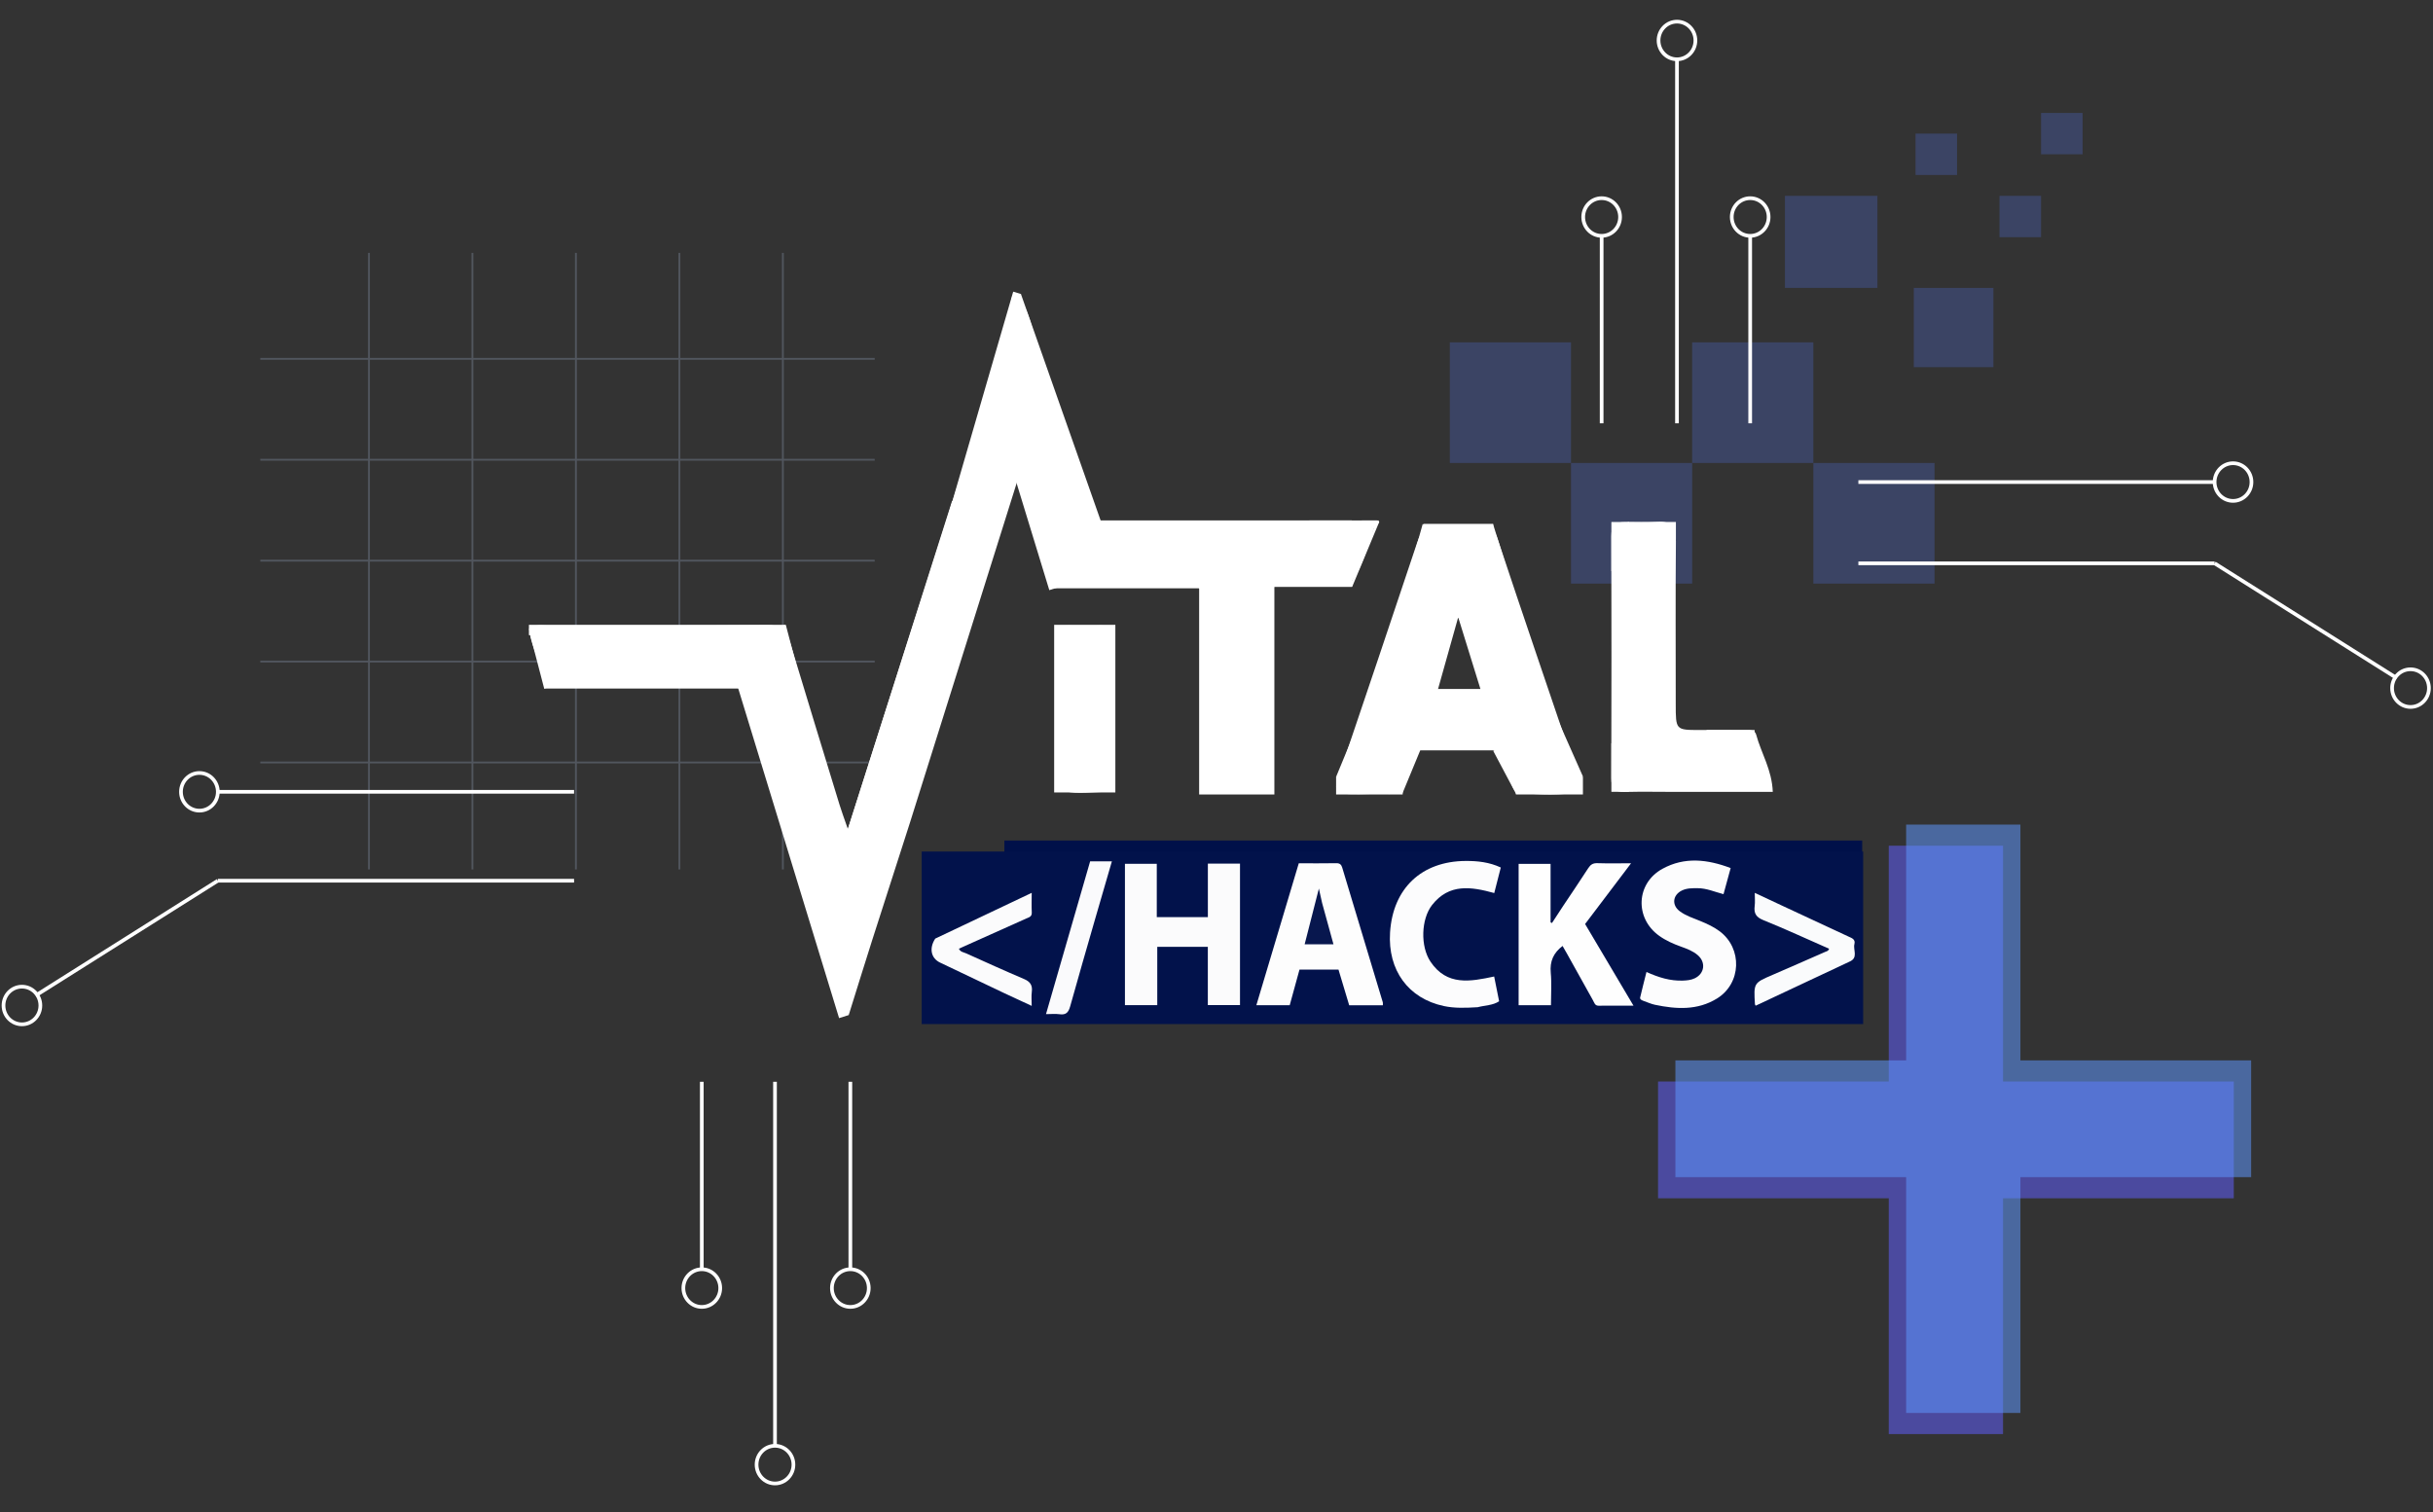 <?xml version="1.0" encoding="utf-8"?>
<!-- Generator: Adobe Adobe Illustrator 29.2.0, SVG Export Plug-In . SVG Version: 6.00 Build 0)  -->
<svg version="1.1" id="Layer_1" xmlns="http://www.w3.org/2000/svg" xmlns:xlink="http://www.w3.org/1999/xlink" x="0px" y="0px"
	 width="1318.84px" height="819.79px" viewBox="0 0 1318.84 819.79" style="enable-background:new 0 0 1318.84 819.79;"
	 xml:space="preserve">
<rect x="0" y="0" width="1318.84" height="819.79" fill="#333333" stroke="none"/>
<style type="text/css">
	.st0{opacity:0.549;}
	.st1{fill:#6A7282;stroke:#6A7282;stroke-miterlimit:10;}
	.st2{opacity:0.922;}
	.st3{fill:#3B4568;}
	.st4{fill:#FFFFFF;}
	.st5{fill:none;stroke:#FFFFFF;stroke-width:2;stroke-miterlimit:10;}
	.st6{fill:#FFFFFF;stroke:#FFFFFF;stroke-width:2;stroke-miterlimit:10;}
	.st7{fill:#001049;}
	.st8{opacity:0.529;}
	.st9{fill:#615FFF;}
	.st10{fill:#5E97FF;}
	.st11{fill:#02124B;}
	.st12{fill:#FBFBFC;}
	.st13{fill:#FEFEFE;}
	.st14{fill:#FDFDFD;}
	.st15{fill:#FCFCFD;}
	.st16{fill:#FAFBFC;}
	.st17{fill:#FAFAFC;}
	.st18{fill:#08174E;}
</style>
<g class="st0">
	<g>
		<g>
			<line class="st1" x1="200" y1="137.11" x2="200" y2="471.4"/>
			<line class="st1" x1="256.09" y1="137.11" x2="256.09" y2="471.4"/>
			<line class="st1" x1="312.18" y1="137.11" x2="312.18" y2="471.4"/>
			<line class="st1" x1="368.27" y1="137.11" x2="368.27" y2="471.4"/>
			<line class="st1" x1="424.36" y1="137.11" x2="424.36" y2="471.4"/>
		</g>
	</g>
	<g>
		<g>
			<line class="st1" x1="141.1" y1="413.4" x2="474.15" y2="413.4"/>
			<line class="st1" x1="141.1" y1="358.69" x2="474.15" y2="358.69"/>
			<line class="st1" x1="141.1" y1="303.98" x2="474.15" y2="303.98"/>
			<line class="st1" x1="141.1" y1="249.27" x2="474.15" y2="249.27"/>
			<line class="st1" x1="141.1" y1="194.56" x2="474.15" y2="194.56"/>
		</g>
	</g>
</g>
<g class="st2">
	<g>
		<rect x="785.89" y="185.62" class="st3" width="65.69" height="65.41"/>
		<rect x="851.57" y="251.02" class="st3" width="65.69" height="65.41"/>
		<rect x="917.26" y="185.62" class="st3" width="65.69" height="65.41"/>
		<rect x="982.95" y="251.02" class="st3" width="65.69" height="65.41"/>
	</g>
	<rect x="1037.39" y="156.1" class="st3" width="43.16" height="42.98"/>
	<rect x="967.55" y="106.18" class="st3" width="50.13" height="49.92"/>
	<rect x="1038.34" y="72.44" class="st3" width="22.52" height="22.43"/>
	<rect x="1083.86" y="106.18" class="st3" width="22.52" height="22.43"/>
	<rect x="1106.38" y="61.23" class="st3" width="22.52" height="22.43"/>
</g>
<g>
	<rect x="571.42" y="338.77" class="st4" width="33.17" height="90.89"/>
	
		<rect x="644.32" y="229.74" transform="matrix(-1.836970e-16 1 -1 -1.836970e-16 962.533 -362.154)" class="st4" width="36.05" height="140.91"/>
	<rect x="650.01" y="317.91" class="st4" width="40.78" height="112.85"/>
	<polygon class="st4" points="746.37,282.31 747.68,282.88 732.95,318.21 731.64,317.64 	"/>
	<rect x="569.02" y="314.36" class="st4" width="81.99" height="4.61"/>
	<polygon class="st4" points="550.38,259.76 560.36,256.58 578.77,316.78 568.79,319.97 	"/>
	<polygon class="st4" points="596.91,299.54 548.28,161.38 553.43,159.48 602.05,297.65 	"/>
	<polygon class="st4" points="507.43,302.15 549.22,158.13 553.47,159.42 511.68,303.44 	"/>
	<polygon class="st4" points="457.6,455.89 516.11,271.57 521.31,273.3 462.8,457.62 	"/>
	<polygon class="st4" points="432.46,385.31 420.68,340.21 425.96,338.77 437.74,383.87 	"/>
	
		<rect x="353.44" y="272.04" transform="matrix(-6.457468e-06 -1 1 -6.457468e-06 14.674 697.806)" class="st4" width="5.59" height="139.05"/>
	<polygon class="st4" points="294.98,373.32 287.01,342.77 292.75,341.2 300.73,371.75 	"/>
	
		<rect x="348.82" y="313.88" transform="matrix(-7.925973e-06 -1 1 -7.925973e-06 -18.906 722.14)" class="st4" width="5.59" height="113.29"/>
	<polygon class="st4" points="454.84,552.02 399.51,371.13 404.74,369.47 460.06,550.36 	"/>
	<polygon class="st4" points="741.15,391.06 771.17,284.19 802.07,293.25 772.05,400.13 	"/>
	<polygon class="st4" points="810.79,400.36 777.95,294.35 809.34,284.19 842.18,390.2 	"/>
	
		<rect x="785.64" y="270.01" transform="matrix(5.791396e-07 -1 1 5.791396e-07 501.605 1079.368)" class="st4" width="9.69" height="37.75"/>
	
		<rect x="788.27" y="359.53" transform="matrix(5.791396e-07 -1 1 5.791396e-07 414.714 1171.515)" class="st4" width="9.69" height="37.75"/>
	
		<rect x="787.04" y="369.18" transform="matrix(3.331330e-07 -1 1 3.331330e-07 389.9 1193.878)" class="st4" width="9.69" height="65.63"/>
	
		<rect x="737.45" y="407.87" transform="matrix(6.058957e-07 -1 1 6.058957e-07 316.381 1168.21)" class="st4" width="9.69" height="36.08"/>
	<polygon class="st4" points="724.25,421.18 738.95,385.64 747.68,389.41 732.99,424.95 	"/>
	<polygon class="st4" points="821.83,430.53 809.41,407.11 818.4,402.13 830.82,425.55 	"/>
	
		<rect x="835.03" y="407.75" transform="matrix(2.312892e-06 1 -1 2.312892e-06 1265.792 -413.966)" class="st4" width="9.69" height="36.32"/>
	<polygon class="st4" points="849.39,424.93 835.98,394.66 844.61,390.67 858.02,420.93 	"/>
	<rect x="873.48" y="283.02" class="st4" width="9.48" height="26.64"/>
	
		<rect x="890.57" y="274.83" transform="matrix(3.223287e-06 1 -1 3.223287e-06 1183.27 -607.561)" class="st4" width="9.69" height="26.06"/>
	<rect x="873.47" y="403.01" class="st4" width="9.48" height="26.3"/>
	
		<rect x="933.23" y="387.61" transform="matrix(3.223286e-06 1 -1 3.223286e-06 1338.715 -537.439)" class="st4" width="9.69" height="26.06"/>
	<polygon class="st4" points="751.43,426.53 761.57,401.99 770.3,405.76 760.16,430.3 	"/>
	<rect x="709.7" y="282.19" class="st4" width="37.68" height="1.45"/>
	<polygon class="st4" points="743.86,285.07 745.17,285.64 732.95,314.96 731.65,314.39 	"/>
	<g>
		<g>
			<path class="st4" d="M493.39,445.6c-7.03,21.86-13.89,43.06-20.66,64.3c-4.18,13.1-8.23,26.25-12.67,40.45
				c-4.24-3.58-5-7.73-6.18-11.6c-8.24-26.99-16.54-53.96-24.71-80.98c-8.01-26.49-16.13-52.95-23.63-79.6
				c-1.78-6.34-5.19-6.99-10.13-6.98c-29.97,0.07-59.93-0.16-89.9,0.18c-6.78,0.08-10.48-2.19-12.46-9.08
				c-2.08-7.22-5.48-14.02-6.25-21.36c3.3-2.54,6.37-1.77,9.25-1.77c39.95-0.05,79.91,0.17,119.86-0.21
				c6.9-0.07,10.29,2.53,12.26,9.04c8.89,29.48,17.91,58.92,26.92,88.36c1.07,3.51,2.37,6.95,4.49,13.09
				c31.09-97.36,61.48-192.51,92.31-289.06c6.11,8.4,7.31,17.25,9.89,25.28c9.3,29,18.09,58.18,26.86,87.37
				c2.14,7.13,5.47,10.28,13.25,10.2c44-0.46,88.01-0.25,132.01-0.23c10.82,0.01,11.99,1.9,8.05,12.51
				c-8.29,22.34-8.29,22.16-31.11,22.46c-7.69,0.1-17.39-3.56-22.55,2.05c-4.82,5.24-1.45,15.28-1.52,23.19
				c-0.22,25.13-0.44,50.27,0.11,75.39c0.19,8.92-2.66,11.75-10.66,10.86c-5.07-0.57-10.28-0.5-15.37-0.03
				c-7.08,0.65-9.43-2.25-9.35-9.77c0.33-28.56,0.2-57.12,0.11-85.68c-0.06-18.06,1.93-15.97-15.08-16.05
				c-18.9-0.1-37.8-0.2-56.69,0.07c-6.03,0.09-9.24-1.95-11.13-8.35c-4.76-16.19-10.24-32.14-17.38-48.44
				C532.08,322.47,512.84,383.71,493.39,445.6z"/>
			<path class="st4" d="M806.71,405.48c-11.5,0.01-22.29,0.21-33.07-0.05c-4.91-0.12-6.91,1.91-8.35,6.9
				c-6.33,21.92-3.29,17.59-23.43,18.16c-3.5,0.1-7.02,0.18-10.52,0.06c-7.33-0.26-8.33-2.06-5.79-9.61
				c14.26-42.25,28.57-84.47,42.65-126.79c2.19-6.58,5.56-9.82,12.36-9.43c7.53,0.43,15.1,0.11,22.65,0.2
				c4.53,0.05,6.9,2.14,8.55,7.12c13.84,41.72,28.1,83.28,42.19,124.91c1.25,3.71,2.24,7.51,3.65,12.28
				c-11.67,2.16-22.84,1.82-33.94,0.53c-3.98-0.46-4.12-5.12-5.55-8.51C815.64,415.34,817.14,405.96,806.71,405.48z M794.9,375.43
				c2.58-0.31,5.41,0.71,8.29-2.11c-3.9-12.58-7.88-25.44-11.87-38.3c-0.69,0.03-1.38,0.05-2.07,0.08
				c-3.53,13.06-9.53,25.35-10.97,39.27C783.82,376.2,788.69,375.11,794.9,375.43z"/>
			<path class="st4" d="M909.66,429.36c-10.26-0.01-19.71-0.2-29.15,0.04c-5.21,0.13-7.1-2.01-7.09-7.54
				c0.13-43.7,0.13-87.39,0.01-131.09c-0.01-5.6,2.28-7.74,7.25-7.7c5.94,0.05,11.9,0.27,17.81-0.14c7.37-0.51,10.03,2.73,9.96,10.5
				c-0.26,29.41-0.09,58.83-0.09,88.25c0,14.13-0.02,14.12,12.94,14.12c8.1,0,16.2-0.03,24.3,0.04c2.37,0.02,5.56-0.49,6.36,2.47
				c2.7,10.01,8.55,19.02,9.01,31.05C943.81,429.36,927.14,429.36,909.66,429.36z"/>
			<path class="st4" d="M572.17,368.82c0.01-7.97,0.2-15.09-0.03-22.2c-0.18-5.56,2.1-7.67,7.2-7.47c5.64,0.23,11.3,0.21,16.94-0.01
				c5.01-0.19,7.5,1.84,7.49,7.38c-0.07,25.33-0.06,50.66,0.03,75.99c0.02,5.21-2.37,6.66-6.97,6.91
				c-24.66,1.37-24.66,1.47-24.66-24.75C572.17,393.02,572.17,381.35,572.17,368.82z"/>
			<path class="st4" d="M858.4,518.98c-0.01,2.43-0.19,4.17,0.01,5.85c0.86,7.12-2.02,9.32-8.69,9.29
				c-6.65-0.03-8.93-2.26-8.78-9.36c0.38-18.54,0.41-37.1,0.02-55.64c-0.16-7.38,3.22-8.3,8.89-8.39c6-0.1,9.17,1.56,8.61,8.65
				c-0.44,5.55-0.09,11.16-0.09,18.61c5.43-6.4,10.37-10.67,13.42-16.13c6.37-11.42,15.46-12.72,26.55-10.1
				c0.27,4.76-3.35,6.85-5.63,9.77c-3.42,4.4-6.81,8.82-10.27,13.19c-11.03,13.94-9.5,10.21,0.88,23.01
				c6.6,8.14,13.49,16.01,20.42,24.2c-13.22,5.14-22.71,2.24-30.84-8.61c-4.1-5.46-8.58-10.6-14.5-17.87
				C858.4,511.56,858.4,514.91,858.4,518.98z"/>
			<path class="st4" d="M653.68,495.63c0.03-9.71,0.19-18.56,0.04-27.41c-0.12-7.12,4.12-7.3,9.14-7.43
				c5.43-0.15,8.14,1.73,7.65,7.84c-0.27,3.4-0.04,6.85-0.03,10.28c0.02,9.87,8.71,15.09,17.32,10.49c2.38-1.27,2.58-3.45,2.61-5.77
				c0.06-4,0.04-7.99,0.06-11.99c0.06-10.01,4.75-13.48,13.8-10.55c3.12,1.01,3.36,3.34,3.36,5.95c0.02,20.27-0.07,40.55,0.03,60.82
				c0.03,5.93-3.52,6.27-7.56,6.01c-4.02-0.26-9.33,1.56-9.52-5.75c-0.14-5.42-0.3-10.86-0.11-16.27c0.29-8.39-5.37-6.99-10.05-6.99
				c-4.72,0-10.37-1.25-9.98,7.1c0.2,4.27-0.2,8.58,0.06,12.84c0.37,6.12-0.95,9.46-7.89,9.32c-6.57-0.13-9.28-2.19-8.98-9.37
				C654.06,515.35,653.71,505.91,653.68,495.63z"/>
			<path class="st4" d="M777.62,529.49c-3.2,6.38-14.49,5.95-17.88,0.18c-1.89-3.21-1.72-8.69-6.28-9.12
				c-6.66-0.63-13.45-1.13-20.08,0.35c-2.22,0.49-3.01,3.08-3.93,5.14c-3.29,7.34-8.41,9.68-16.02,7.72c-3.88-1-3.73-3.46-2.62-6.42
				c7.47-20.01,15.02-39.98,22.43-60.02c2.01-5.43,5.73-6.5,10.84-6.64c5.61-0.16,8.36,2.58,10.24,7.54
				C761.96,488.45,769.69,508.64,777.62,529.49z M745.13,489.32c-0.15-0.23-0.26-0.52-0.46-0.68c-0.2-0.16-0.67-0.34-0.7-0.28
				c-2.74,4.43-4.69,9.18-5.39,14.65c3.5,0.75,7.06,1.85,9.29-1.01c2.19-2.79-0.32-5.79-1.51-8.55
				C745.92,492.43,745.7,491.32,745.13,489.32z"/>
			<path class="st4" d="M813.13,477.61c-9.86,1.74-15.81,7.5-17.67,16.99c-1.64,8.37,1.78,15.14,8.72,19.46
				c4.72,2.94,9.98,4.2,15.51,3.29c12.29-2.02,12.29-2.04,16.75,10.02c-13.16,13.76-36.06,9.28-48.76-3.57
				c-13.67-13.83-13.88-36.68-0.63-51.37c12.67-14.05,38.24-16.5,49.74-4.58c-1.79,4.58-2.97,9.6-7.34,12.77
				C824.25,479.42,819.32,476.65,813.13,477.61z"/>
			<path class="st4" d="M922.66,461.98c8.41-2.07,16.14-1.68,23.72,0.79c3.8,1.24,7.54,3.57,5.52,8.49
				c-1.71,4.15-2.71,10.88-9.9,7.53c-3.59-1.67-7.34-1.63-11.12-1.38c-2.29,0.15-4.38,1.06-5.07,3.52c-0.79,2.83,1.5,4.11,3.29,5.2
				c5.58,3.39,11.21,6.7,16.94,9.8c6.63,3.59,8.94,9.92,8.87,16.97c-0.07,7.6-2.27,14.58-9.51,18.44
				c-13.02,6.93-25.51,5.26-37.66-2.38c-6.37-4.01-1.81-8.26-0.04-12.3c1.88-4.29,4.29-6.1,8.77-2.66c2.96,2.27,6.64,3.8,10.22,4.76
				c3.43,0.92,7.24,0.62,8.92-3.7c1.8-4.62-1.44-6.84-4.44-8.76c-3.21-2.05-6.78-3.49-9.98-5.57
				C904.26,489.69,904.66,473.18,922.66,461.98z"/>
			<path class="st4" d="M635.31,491.39c-6.33,16.01-12.4,31.43-18.55,46.81c-0.72,1.81-1.63,3.68-2.89,5.06
				c-3.05,3.33-7.15,3.18-10.47,1.34c-3.7-2.06-1.13-5.43-0.04-8.2c9.16-23.32,18.31-46.64,27.49-69.95
				c3.61-9.18,5.86-10.22,16.71-6.9C643.53,470.03,639.55,480.4,635.31,491.39z"/>
			<path class="st4" d="M592.6,521.12c-13.62-5.49-26.66-10.73-39.52-16.44c-6.04-2.68-6.52-10.88-0.57-13.86
				c13.46-6.74,27.07-13.26,41.47-17.54c3.09,9.56,1.97,12.83-5.65,15.74c-5.8,2.22-11.49,4.61-17.43,8.26
				c5.85,5,12.71,6.57,18.85,9.58C596.73,510.28,597.67,513.67,592.6,521.12z"/>
			<path class="st4" d="M999.12,506.35c-12.66,5.4-24.73,10.53-37.03,15.76c-2.58-8.86-1.1-14.14,7.03-16.66
				c5.61-1.74,10.88-4.66,16.94-7.34c-5.51-4.4-11.47-6.49-17.24-8.59c-8.03-2.92-9.26-8.2-6.58-16.34
				c14.54,5.02,28.27,11.19,41.85,17.8c3.52,1.71,3.19,4.74,3.28,7.88C1007.52,504.58,1002.8,504.33,999.12,506.35z"/>
		</g>
		<g>
			<line class="st5" x1="1007.36" y1="261.37" x2="1200.47" y2="261.37"/>
			<ellipse class="st5" cx="1210.45" cy="261.37" rx="9.99" ry="10.21"/>
		</g>
		<g>
			<line class="st6" x1="311.18" y1="477.51" x2="118.07" y2="477.51"/>
			<line class="st6" x1="118.07" y1="477.51" x2="19.38" y2="539.72"/>
			<ellipse class="st5" cx="11.89" cy="545.17" rx="9.99" ry="10.21"/>
		</g>
		<g>
			<line class="st5" x1="311.18" y1="429.31" x2="118.07" y2="429.31"/>
			<ellipse class="st5" cx="108.09" cy="429.31" rx="9.99" ry="10.21"/>
		</g>
		<g>
			<line class="st6" x1="1007.36" y1="305.43" x2="1200.47" y2="305.43"/>
			<line class="st6" x1="1200.47" y1="305.43" x2="1299.16" y2="367.64"/>
			<ellipse class="st5" cx="1306.65" cy="373.09" rx="9.99" ry="10.21"/>
		</g>
		<g>
			<g>
				<line class="st5" x1="380.42" y1="586.53" x2="380.42" y2="688.18"/>
				<ellipse class="st5" cx="380.42" cy="698.39" rx="9.99" ry="10.21"/>
			</g>
			<g>
				<line class="st5" x1="420.1" y1="586.53" x2="420.1" y2="783.9"/>
				<ellipse class="st5" cx="420.1" cy="794.11" rx="9.99" ry="10.21"/>
			</g>
			<g>
				<line class="st5" x1="460.94" y1="586.53" x2="460.94" y2="688.18"/>
				<ellipse class="st5" cx="460.94" cy="698.39" rx="9.99" ry="10.21"/>
			</g>
		</g>
		<g>
			<g>
				<line class="st5" x1="948.71" y1="229.51" x2="948.71" y2="127.86"/>
				<ellipse class="st5" cx="948.71" cy="117.66" rx="9.99" ry="10.21"/>
			</g>
			<g>
				<line class="st5" x1="909.03" y1="229.51" x2="909.03" y2="32.14"/>
				<ellipse class="st5" cx="909.03" cy="21.94" rx="9.99" ry="10.21"/>
			</g>
			<g>
				<line class="st5" x1="868.19" y1="229.51" x2="868.19" y2="127.86"/>
				<ellipse class="st5" cx="868.19" cy="117.66" rx="9.99" ry="10.21"/>
			</g>
		</g>
	</g>
</g>
<rect x="544.43" y="455.73" class="st7" width="465" height="93.31"/>
<g>
	<g class="st8">
		<rect x="1023.83" y="458.54" class="st9" width="61.94" height="319"/>
		
			<rect x="1023.15" y="461.99" transform="matrix(-1.836970e-16 1 -1 -1.836970e-16 1672.844 -436.762)" class="st9" width="63.31" height="312.1"/>
	</g>
	<g class="st8">
		<rect x="1033.25" y="447.08" class="st10" width="61.94" height="319"/>
		
			<rect x="1032.56" y="450.53" transform="matrix(-1.836970e-16 1 -1 -1.836970e-16 1670.8 -457.635)" class="st10" width="63.31" height="312.1"/>
	</g>
</g>
<g>
	<g>
		<path class="st11" d="M843.36,555.26c-114.87,0-229.3,0-343.74,0c0-31.18,0-62.37,0-93.55c170.11,0,340.23,0,510.34,0
			c0,31.18,0,62.37,0,93.55C954.57,555.26,899.19,555.26,843.36,555.26z"/>
		<path class="st12" d="M672.16,502.99c0,14.18,0,27.91,0,41.96c-5.85,0-11.44,0-17.44,0c0-10.49,0-20.94,0-31.6
			c-9.27,0-18.13,0-27.41,0c0,10.42,0,20.88,0,31.63c-6.03,0-11.65,0-17.52,0c0-25.47,0-50.9,0-76.63c5.67,0,11.26,0,17.26,0
			c0,9.63,0,19.17,0,28.92c9.37,0,18.34,0,27.69,0c0-9.75,0-19.29,0-29.02c5.87,0,11.36,0,17.42,0
			C672.16,479.73,672.16,491.13,672.16,502.99z"/>
		<path class="st13" d="M823.19,528.67c0-20.3,0-40.15,0-60.3c5.76,0,11.37,0,17.32,0c0,10.48,0,21.11,0,31.74
			c0.25,0.11,0.51,0.22,0.76,0.33c2.04-3.12,4.06-6.25,6.12-9.35c4.49-6.76,9.08-13.45,13.47-20.28c1.27-1.98,2.57-2.88,4.93-2.81
			c5.82,0.19,11.65,0.06,18.35,0.06c-8.47,11.19-16.55,21.86-24.92,32.93c8.54,14.42,17.15,28.95,26.23,44.27
			c-6.86,0-12.91-0.03-18.96,0.02c-1.94,0.02-2.28-1.64-2.98-2.89c-4.71-8.4-9.37-16.83-14.06-25.24c-0.79-1.42-1.62-2.82-2.44-4.27
			c-4.91,3.76-6.98,8.29-6.4,14.54c0.53,5.73,0.11,11.55,0.11,17.58c-5.86,0-11.46,0-17.53,0
			C823.19,539.72,823.19,534.42,823.19,528.67z"/>
		<path class="st14" d="M712.74,525.69c-3.03,0-5.63,0-8.33,0c-1.82,6.62-3.54,12.87-5.31,19.34c-5.86,0-11.66,0-18.08,0
			c7.68-25.69,15.32-51.26,23-76.96c6.95,0,13.66,0.07,20.37-0.05c1.8-0.03,2.68,0.71,3.17,2.35c7.34,24.36,14.68,48.72,22.01,73.09
			c0.12,0.41,0.02,0.9,0.02,1.59c-5.95,0-11.88,0-18.24,0c-1.88-6.25-3.81-12.69-5.81-19.35
			C721.32,525.69,717.24,525.69,712.74,525.69z"/>
		<path class="st15" d="M890.62,542.57c-1.06-0.4-1.75-0.92-1.55-1.76c1.07-4.56,2.24-9.1,3.42-13.82
			c6.55,2.98,12.93,4.94,19.78,4.68c2.2-0.09,4.37-0.28,6.41-1.26c5.32-2.56,6.12-8.67,1.58-12.56c-2.64-2.26-5.84-3.44-9.01-4.58
			c-4.16-1.49-8.18-3.26-11.82-5.85c-13.41-9.54-12.67-28.45,1.71-36.36c12.04-6.62,24.44-5.15,36.98-0.41
			c-1.33,4.87-2.55,9.35-3.87,14.16c-4.74-1.22-9.18-3.25-14.04-3.24c-2.93,0.01-5.82-0.08-8.56,1.27
			c-4.97,2.45-5.58,7.9-1.11,11.23c3.35,2.5,7.33,3.72,11.12,5.29c3.67,1.51,7.28,3.14,10.51,5.57
			c12.44,9.33,11.79,28.27-1.44,36.44c-10.59,6.54-22.06,5.83-33.57,3.43C895.03,544.36,893.01,543.41,890.62,542.57z"/>
		<path class="st15" d="M800.96,546.1c-6.39,0.37-12.37,0.63-18.31-0.63c-19.26-4.1-30.47-19.44-29.15-39.93
			c1.54-23.9,17.08-38.62,41.02-38.74c6.42-0.03,12.78,0.64,19,3.55c-1.19,4.67-2.38,9.3-3.54,13.85
			c-12.49-3.45-24.45-5.32-33.69,6.47c-5.98,7.64-6.45,22.42-0.86,30.75c8.9,13.25,21.56,10.79,34.5,8.03
			c0.88,4.41,1.77,8.85,2.69,13.43C809.17,545.16,805.1,545.02,800.96,546.1z"/>
		<path class="st16" d="M1002.34,521.49c-17.11,8.02-33.9,15.91-50.66,23.79c-0.27-0.53-0.38-0.64-0.39-0.76
			c-0.7-11.59-0.68-11.55,9.55-15.95c9.54-4.1,19.03-8.31,28.55-12.48c0.78-0.34,1.75-0.42,2.08-1.7
			c-11.84-5.21-23.63-10.65-35.63-15.51c-3.86-1.56-5.22-3.6-4.69-7.67c0.27-2.09,0.05-4.25,0.05-7.11
			c5.14,2.41,9.85,4.63,14.58,6.83c12.09,5.63,24.18,11.23,36.26,16.88c1.68,0.79,3.85,1.42,3.17,4.09
			C1004.39,515.06,1007.56,519.41,1002.34,521.49z"/>
		<path class="st12" d="M506.95,508.91c17.45-8.31,34.62-16.44,52.3-24.82c0,3.98-0.13,7.31,0.04,10.61
			c0.13,2.39-1.55,2.65-2.96,3.29c-12.15,5.47-24.32,10.91-36.54,16.38c0.79,1.83,2.55,1.91,3.93,2.53
			c10.41,4.69,20.81,9.42,31.31,13.88c3.29,1.4,4.77,3.28,4.27,7.04c-0.3,2.24-0.06,4.56-0.06,7.56
			c-5.28-2.45-10.24-4.71-15.17-7.05c-11.51-5.46-23.01-10.96-34.51-16.44C504.71,519.58,503.49,514.22,506.95,508.91z"/>
		<path class="st17" d="M593.54,498.57c-4.55,15.91-9.12,31.44-13.43,47.04c-0.94,3.39-2.35,4.78-5.74,4.3
			c-2.28-0.32-4.63-0.06-7.38-0.06c8.07-27.94,16.03-55.5,23.93-82.84c4,0,7.58,0,11.79,0C599.6,477.7,596.61,487.95,593.54,498.57z
			"/>
		<path class="st18" d="M716.67,489.59c2.12,7.61,4.1,14.88,6.16,22.4c-5.26,0-10.17,0-15.63,0c2.55-9.98,5.06-19.81,7.72-30.23
			C715.55,484.66,716.05,486.95,716.67,489.59z"/>
	</g>
</g>
<rect x="738.16" y="282.19" class="st4" width="8.26" height="3.69"/>
</svg>
